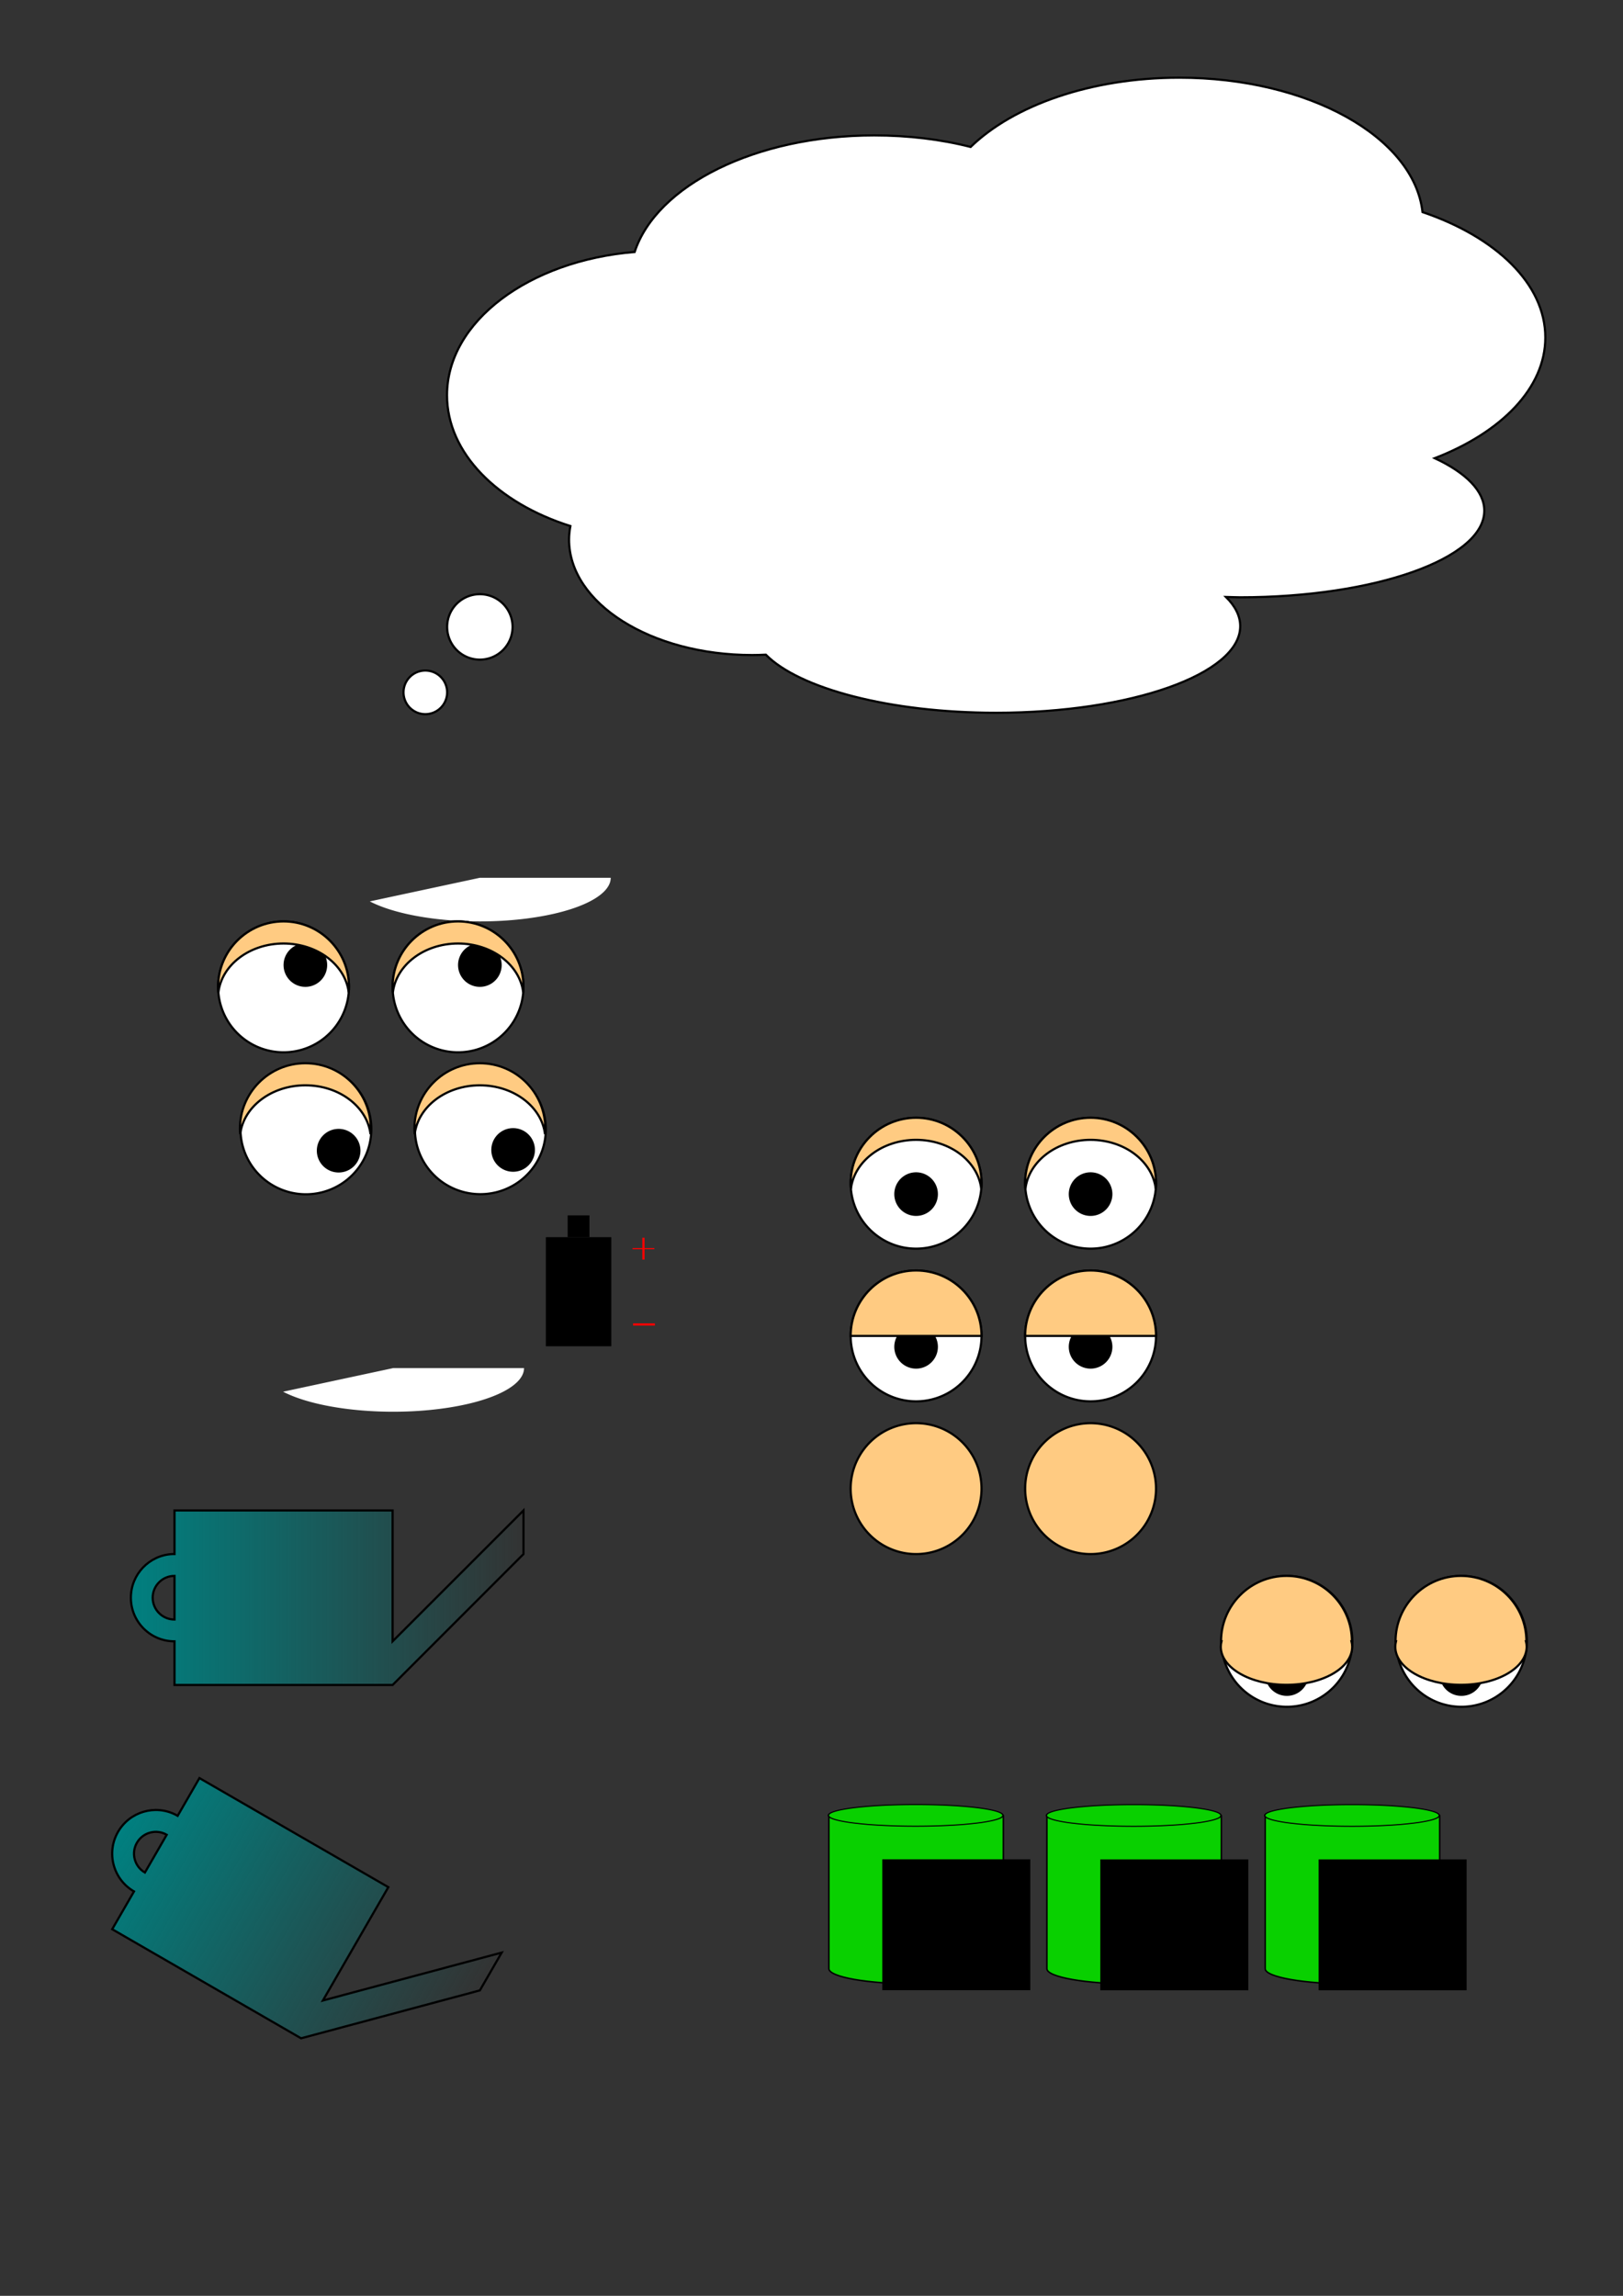 <?xml version="1.0" encoding="UTF-8" standalone="no"?>
<!-- Created with Inkscape (http://www.inkscape.org/) -->
<svg
   xmlns:dc="http://purl.org/dc/elements/1.1/"
   xmlns:cc="http://creativecommons.org/ns#"
   xmlns:rdf="http://www.w3.org/1999/02/22-rdf-syntax-ns#"
   xmlns:svg="http://www.w3.org/2000/svg"
   xmlns="http://www.w3.org/2000/svg"
   xmlns:xlink="http://www.w3.org/1999/xlink"
   xmlns:sodipodi="http://sodipodi.sourceforge.net/DTD/sodipodi-0.dtd"
   xmlns:inkscape="http://www.inkscape.org/namespaces/inkscape"
   width="744.094"
   height="1052.362"
   id="svg2"
   sodipodi:version="0.32"
   inkscape:version="0.46"
   sodipodi:docname="drawing.svg"
   inkscape:output_extension="org.inkscape.output.svg.inkscape">
  <rect width="100%" height="100%" fill="#333333" stroke="none"/>
  <defs
     id="defs4">
    <linearGradient
       inkscape:collect="always"
       id="linearGradient3410">
      <stop
         style="stop-color:#008080;stop-opacity:1;"
         offset="0"
         id="stop3412" />
      <stop
         style="stop-color:#008080;stop-opacity:0;"
         offset="1"
         id="stop3414" />
    </linearGradient>
    <linearGradient
       id="linearGradient3376">
      <stop
         style="stop-color:#3a6e6f;stop-opacity:1;"
         offset="0"
         id="stop3378" />
      <stop
         style="stop-color:#e3e3e3;stop-opacity:1;"
         offset="1"
         id="stop3380" />
    </linearGradient>
    <inkscape:perspective
       sodipodi:type="inkscape:persp3d"
       inkscape:vp_x="0 : 526.18109 : 1"
       inkscape:vp_y="0 : 1000 : 0"
       inkscape:vp_z="744.09448 : 526.18109 : 1"
       inkscape:persp3d-origin="372.04724 : 350.78739 : 1"
       id="perspective10" />
    <linearGradient
       inkscape:collect="always"
       xlink:href="#linearGradient3410"
       id="linearGradient3416"
       x1="119.5"
       y1="812.375"
       x2="300.5"
       y2="812.375"
       gradientUnits="userSpaceOnUse"
       gradientTransform="translate(-60,-80.013)" />
    <linearGradient
       inkscape:collect="always"
       xlink:href="#linearGradient3410"
       id="linearGradient3420"
       gradientUnits="userSpaceOnUse"
       x1="119.5"
       y1="812.375"
       x2="300.5"
       y2="812.375"
       gradientTransform="matrix(0.866,0.5,-0.5,0.866,356.38,76.145)" />
  </defs>
  <sodipodi:namedview
     id="base"
     pagecolor="#ffffff"
     bordercolor="#666666"
     borderopacity="1.0"
     gridtolerance="10000"
     guidetolerance="10"
     objecttolerance="10"
     inkscape:pageopacity="0.0"
     inkscape:pageshadow="2"
     inkscape:zoom="0.49497475"
     inkscape:cx="497.8885"
     inkscape:cy="906.30768"
     inkscape:document-units="px"
     inkscape:current-layer="layer1"
     showgrid="true"
     inkscape:window-width="1016"
     inkscape:window-height="714"
     inkscape:window-x="0"
     inkscape:window-y="0">
    <inkscape:grid
       type="xygrid"
       id="grid2383" />
  </sodipodi:namedview>
  <g
     inkscape:label="Layer 1"
     inkscape:groupmode="layer"
     id="layer1">
    <path
       sodipodi:type="arc"
       style="fill:#ffffff;fill-rule:evenodd;stroke:#000000;stroke-width:1px;stroke-linecap:butt;stroke-linejoin:miter;stroke-opacity:1"
       id="path2385"
       sodipodi:cx="180"
       sodipodi:cy="292.36218"
       sodipodi:rx="30"
       sodipodi:ry="30"
       d="M 210,292.362 A 30,30 0 1 1 150,292.362 A 30,30 0 1 1 210,292.362 z"
       transform="translate(-50,160)"
       inkscape:export-filename="C:\Documents and Settings\Iv\Bureau\iCreate\robotcite\envirobotrigolo\envirobotrigolo\images\oeil1.png"
       inkscape:export-xdpi="90"
       inkscape:export-ydpi="90" />
    <path
       sodipodi:type="arc"
       style="fill:#ffffff"
       id="path2389"
       sodipodi:cx="220"
       sodipodi:cy="402.36218"
       sodipodi:rx="60"
       sodipodi:ry="20"
       d="M 280,402.362 A 60,20 0 0 1 169.544,413.185 L 220,402.362 z"
       sodipodi:start="0"
       sodipodi:end="2.5698158" />
    <path
       sodipodi:type="arc"
       style="fill:#000000"
       id="path2391"
       sodipodi:cx="200"
       sodipodi:cy="422.36218"
       sodipodi:rx="10"
       sodipodi:ry="10"
       d="M 210,422.362 A 10,10 0 1 1 190,422.362 A 10,10 0 1 1 210,422.362 z"
       transform="translate(-60,20)"
       inkscape:export-filename="C:\Documents and Settings\Iv\Bureau\iCreate\robotcite\envirobotrigolo\envirobotrigolo\images\oeil1.png"
       inkscape:export-xdpi="90"
       inkscape:export-ydpi="90" />
    <path
       sodipodi:type="arc"
       style="fill:#ffffff;fill-rule:evenodd;stroke:#000000;stroke-width:1px;stroke-linecap:butt;stroke-linejoin:miter;stroke-opacity:1"
       id="path2393"
       sodipodi:cx="180"
       sodipodi:cy="292.36218"
       sodipodi:rx="30"
       sodipodi:ry="30"
       d="M 210,292.362 A 30,30 0 1 1 150,292.362 A 30,30 0 1 1 210,292.362 z"
       transform="translate(30,160)"
       inkscape:export-filename="C:\Documents and Settings\Iv\Bureau\iCreate\robotcite\envirobotrigolo\envirobotrigolo\images\oeil1.png"
       inkscape:export-xdpi="90"
       inkscape:export-ydpi="90" />
    <path
       sodipodi:type="arc"
       style="fill:#000000"
       id="path2395"
       sodipodi:cx="200"
       sodipodi:cy="422.36218"
       sodipodi:rx="10"
       sodipodi:ry="10"
       d="M 210,422.362 A 10,10 0 1 1 190,422.362 A 10,10 0 1 1 210,422.362 z"
       transform="translate(20,20)"
       inkscape:export-filename="C:\Documents and Settings\Iv\Bureau\iCreate\robotcite\envirobotrigolo\envirobotrigolo\images\oeil1.png"
       inkscape:export-xdpi="90"
       inkscape:export-ydpi="90" />
    <path
       sodipodi:type="arc"
       style="fill:#ffffff;fill-opacity:1;stroke:#000000;stroke-width:1;stroke-miterlimit:4;stroke-dasharray:none;stroke-opacity:1"
       id="path3211"
       sodipodi:cx="290"
       sodipodi:cy="202.36218"
       sodipodi:rx="10"
       sodipodi:ry="10"
       d="M 300,202.362 A 10,10 0 1 1 280,202.362 A 10,10 0 1 1 300,202.362 z"
       transform="translate(-95,115)"
       inkscape:export-filename="/home/ivanhoe/plasci/robotcite/sdlEnvirobot/images/bulles.png"
       inkscape:export-xdpi="90"
       inkscape:export-ydpi="90" />
    <path
       sodipodi:type="arc"
       style="fill:#ffffff;fill-opacity:1;stroke:#000000;stroke-width:1;stroke-miterlimit:4;stroke-dasharray:none;stroke-opacity:1"
       id="path3215"
       sodipodi:cx="345"
       sodipodi:cy="137.36218"
       sodipodi:rx="15"
       sodipodi:ry="15"
       d="M 360,137.362 A 15,15 0 1 1 330,137.362 A 15,15 0 1 1 360,137.362 z"
       transform="translate(-125,150)"
       inkscape:export-filename="/home/ivanhoe/plasci/robotcite/sdlEnvirobot/images/bulles.png"
       inkscape:export-xdpi="90"
       inkscape:export-ydpi="90" />
    <path
       style="fill:#ffffff;fill-opacity:1;stroke:#000000;stroke-width:1;stroke-miterlimit:4;stroke-dasharray:none;stroke-opacity:1"
       d="M 540.638,35.603 C 500.161,35.603 464.65,48.309 445,67.362 C 431.429,63.902 416.474,62.069 400.765,62.069 C 346.335,62.069 300.981,85.036 290.965,115.497 C 242.543,119.481 204.943,147.373 204.943,181.165 C 204.943,207.695 228.122,230.582 261.504,241.126 C 261.132,243.148 260.892,245.244 260.892,247.329 C 260.892,276.547 298.49,300.26 344.816,300.26 C 346.942,300.26 349.023,300.193 351.11,300.095 C 366.369,315.582 407.874,326.726 456.714,326.726 C 518.482,326.726 568.613,308.941 568.613,287.027 C 568.613,282.331 566.282,277.812 562.056,273.629 C 564.235,273.674 566.402,273.795 568.613,273.795 C 630.381,273.795 680.511,256.01 680.511,234.096 C 680.511,225.084 672.06,216.694 657.782,210.029 C 688.315,198.21 708.486,177.873 708.486,154.699 C 708.486,130.138 685.821,108.634 652.187,97.219 C 648.267,62.794 599.846,35.603 540.638,35.603 z"
       id="path3221"
       sodipodi:nodetypes="ccscscsscsscsscscc"
       inkscape:export-filename="/home/ivanhoe/plasci/robotcite/sdlEnvirobot/images/bulles.png"
       inkscape:export-xdpi="90"
       inkscape:export-ydpi="90" />
    <path
       sodipodi:type="arc"
       style="fill:#ffffff;fill-rule:evenodd;stroke:#000000;stroke-width:1px;stroke-linecap:butt;stroke-linejoin:miter;stroke-opacity:1"
       id="path3262"
       sodipodi:cx="180"
       sodipodi:cy="292.36218"
       sodipodi:rx="30"
       sodipodi:ry="30"
       d="M 210,292.362 A 30,30 0 1 1 150,292.362 A 30,30 0 1 1 210,292.362 z"
       transform="matrix(1,0,0,0.996,-39.756,226.369)"
       inkscape:export-filename="C:\Documents and Settings\Iv\Bureau\iCreate\robotcite\envirobotrigolo\envirobotrigolo\images\oeil2.png"
       inkscape:export-xdpi="90"
       inkscape:export-ydpi="90" />
    <path
       sodipodi:type="arc"
       style="fill:#ffffff"
       id="path3264"
       sodipodi:cx="220"
       sodipodi:cy="402.36218"
       sodipodi:rx="60"
       sodipodi:ry="20"
       d="M 280,402.362 A 60,20 0 0 1 169.544,413.185 L 220,402.362 z"
       sodipodi:start="0"
       sodipodi:end="2.5698158"
       transform="translate(-39.75,224.75)" />
    <path
       sodipodi:type="arc"
       style="fill:#000000"
       id="path3266"
       sodipodi:cx="200"
       sodipodi:cy="422.36218"
       sodipodi:rx="10"
       sodipodi:ry="10"
       d="M 210,422.362 A 10,10 0 1 1 190,422.362 A 10,10 0 1 1 210,422.362 z"
       transform="translate(-44.744,105.094)"
       inkscape:export-filename="C:\Documents and Settings\Iv\Bureau\iCreate\robotcite\envirobotrigolo\envirobotrigolo\images\oeil2.png"
       inkscape:export-xdpi="90"
       inkscape:export-ydpi="90" />
    <path
       sodipodi:type="arc"
       style="fill:#ffffff;fill-rule:evenodd;stroke:#000000;stroke-width:1px;stroke-linecap:butt;stroke-linejoin:miter;stroke-opacity:1"
       id="path3268"
       sodipodi:cx="180"
       sodipodi:cy="292.36218"
       sodipodi:rx="30"
       sodipodi:ry="30"
       d="M 210,292.362 A 30,30 0 1 1 150,292.362 A 30,30 0 1 1 210,292.362 z"
       transform="matrix(1,0,0,0.99,40.229,228.253)"
       inkscape:export-filename="C:\Documents and Settings\Iv\Bureau\iCreate\robotcite\envirobotrigolo\envirobotrigolo\images\oeil2.png"
       inkscape:export-xdpi="90"
       inkscape:export-ydpi="90" />
    <path
       sodipodi:type="arc"
       style="fill:#000000"
       id="path3270"
       sodipodi:cx="200"
       sodipodi:cy="422.36218"
       sodipodi:rx="10"
       sodipodi:ry="10"
       d="M 210,422.362 A 10,10 0 1 1 190,422.362 A 10,10 0 1 1 210,422.362 z"
       transform="translate(35.25,104.75)"
       inkscape:export-filename="C:\Documents and Settings\Iv\Bureau\iCreate\robotcite\envirobotrigolo\envirobotrigolo\images\oeil2.png"
       inkscape:export-xdpi="90"
       inkscape:export-ydpi="90" />
    <rect
       style="fill:#000000"
       id="rect3272"
       width="30"
       height="50"
       x="250.25"
       y="567.112"
       inkscape:export-filename="C:\Documents and Settings\Iv\Bureau\iCreate\robotcite\envirobotrigolo\envirobotrigolo\images\pile.png"
       inkscape:export-xdpi="90"
       inkscape:export-ydpi="90" />
    <rect
       style="fill:#000000"
       id="rect3274"
       width="10"
       height="10"
       x="260.25"
       y="557.112"
       inkscape:export-filename="C:\Documents and Settings\Iv\Bureau\iCreate\robotcite\envirobotrigolo\envirobotrigolo\images\pile.png"
       inkscape:export-xdpi="90"
       inkscape:export-ydpi="90" />
    <path
       style="fill:#ff0000;fill-rule:evenodd;stroke:#ff0000;stroke-width:0.5px;stroke-linecap:butt;stroke-linejoin:miter;stroke-opacity:1"
       d="M 290,572.362 L 300,572.362 L 300,572.362 L 300,572.362"
       id="path3276"
       inkscape:export-filename="C:\Documents and Settings\Iv\Bureau\iCreate\robotcite\envirobotrigolo\envirobotrigolo\images\pile.png"
       inkscape:export-xdpi="90"
       inkscape:export-ydpi="90" />
    <path
       style="fill:#ff0000;fill-rule:evenodd;stroke:#ff0000;stroke-width:1;stroke-linecap:butt;stroke-linejoin:miter;stroke-miterlimit:4;stroke-dasharray:none;stroke-opacity:1"
       d="M 295,567.362 L 295,577.362"
       id="path3278"
       inkscape:export-filename="C:\Documents and Settings\Iv\Bureau\iCreate\robotcite\envirobotrigolo\envirobotrigolo\images\pile.png"
       inkscape:export-xdpi="90"
       inkscape:export-ydpi="90" />
    <path
       style="fill:#ff0000;fill-opacity:1;fill-rule:evenodd;stroke:#ff0000;stroke-width:1px;stroke-linecap:butt;stroke-linejoin:miter;stroke-opacity:1"
       d="M 290.25,607.112 L 300.25,607.112 L 300.25,607.112"
       id="path3280"
       inkscape:export-filename="C:\Documents and Settings\Iv\Bureau\iCreate\robotcite\envirobotrigolo\envirobotrigolo\images\pile.png"
       inkscape:export-xdpi="90"
       inkscape:export-ydpi="90" />
    <path
       sodipodi:type="arc"
       style="fill:#ffffff;fill-rule:evenodd;stroke:#000000;stroke-width:1px;stroke-linecap:butt;stroke-linejoin:miter;stroke-opacity:1"
       id="path3282"
       sodipodi:cx="180"
       sodipodi:cy="292.36218"
       sodipodi:rx="30"
       sodipodi:ry="30"
       d="M 210,292.362 A 30,30 0 1 1 150,292.362 A 30,30 0 1 1 210,292.362 z"
       transform="translate(410,460)"
       inkscape:export-filename="C:\Documents and Settings\Iv\Bureau\iCreate\robotcite\envirobotrigolo\envirobotrigolo\images\oeil6.png"
       inkscape:export-xdpi="90"
       inkscape:export-ydpi="90" />
    <path
       sodipodi:type="arc"
       style="fill:#000000"
       id="path3284"
       sodipodi:cx="200"
       sodipodi:cy="422.36218"
       sodipodi:rx="10"
       sodipodi:ry="10"
       d="M 210,422.362 A 10,10 0 1 1 190,422.362 A 10,10 0 1 1 210,422.362 z"
       transform="translate(390,345)"
       inkscape:export-filename="C:\Documents and Settings\Iv\Bureau\iCreate\robotcite\envirobotrigolo\envirobotrigolo\images\oeil6.png"
       inkscape:export-xdpi="90"
       inkscape:export-ydpi="90" />
    <path
       sodipodi:type="arc"
       style="fill:#ffffff;fill-rule:evenodd;stroke:#000000;stroke-width:1px;stroke-linecap:butt;stroke-linejoin:miter;stroke-opacity:1"
       id="path3286"
       sodipodi:cx="180"
       sodipodi:cy="292.36218"
       sodipodi:rx="30"
       sodipodi:ry="30"
       d="M 210,292.362 A 30,30 0 1 1 150,292.362 A 30,30 0 1 1 210,292.362 z"
       transform="translate(490,460)"
       inkscape:export-filename="C:\Documents and Settings\Iv\Bureau\iCreate\robotcite\envirobotrigolo\envirobotrigolo\images\oeil6.png"
       inkscape:export-xdpi="90"
       inkscape:export-ydpi="90" />
    <path
       sodipodi:type="arc"
       style="fill:#000000"
       id="path3288"
       sodipodi:cx="200"
       sodipodi:cy="422.36218"
       sodipodi:rx="10"
       sodipodi:ry="10"
       d="M 210,422.362 A 10,10 0 1 1 190,422.362 A 10,10 0 1 1 210,422.362 z"
       transform="translate(470,345)"
       inkscape:export-filename="C:\Documents and Settings\Iv\Bureau\iCreate\robotcite\envirobotrigolo\envirobotrigolo\images\oeil6.png"
       inkscape:export-xdpi="90"
       inkscape:export-ydpi="90" />
    <rect
       style="fill:#ffffff;fill-opacity:1;stroke:#000000;stroke-width:1;stroke-miterlimit:4;stroke-dasharray:none;stroke-opacity:1"
       id="rect3304"
       width="5"
       height="0"
       x="430"
       y="387.362" />
    <path
       style="fill:#ffcb82;fill-opacity:1;fill-rule:evenodd;stroke:#000000;stroke-width:1px;stroke-linecap:butt;stroke-linejoin:miter;stroke-opacity:1"
       d="M 669.812,722.362 C 653.253,722.362 639.812,735.802 639.812,752.362 L 640,752.362 C 639.802,753.171 639.688,753.991 639.688,754.831 C 639.688,764.478 653.188,772.3 669.812,772.3 C 686.437,772.3 699.937,764.478 699.938,754.831 C 699.938,753.991 699.823,753.171 699.625,752.362 L 699.812,752.362 C 699.812,735.802 686.372,722.362 669.812,722.362 z"
       id="path3308"
       inkscape:export-filename="C:\Documents and Settings\Iv\Bureau\iCreate\robotcite\envirobotrigolo\envirobotrigolo\images\oeil6.png"
       inkscape:export-xdpi="90"
       inkscape:export-ydpi="90" />
    <path
       style="fill:#ffcb82;fill-opacity:1;fill-rule:evenodd;stroke:#000000;stroke-width:1px;stroke-linecap:butt;stroke-linejoin:miter;stroke-opacity:1"
       d="M 589.812,722.362 C 573.253,722.362 559.812,735.802 559.812,752.362 L 560,752.362 C 559.802,753.171 559.688,753.991 559.688,754.831 C 559.688,764.478 573.188,772.3 589.812,772.3 C 606.437,772.3 619.937,764.478 619.938,754.831 C 619.938,753.991 619.823,753.171 619.625,752.362 L 619.812,752.362 C 619.812,735.802 606.372,722.362 589.812,722.362 z"
       id="path3312"
       inkscape:export-filename="C:\Documents and Settings\Iv\Bureau\iCreate\robotcite\envirobotrigolo\envirobotrigolo\images\oeil6.png"
       inkscape:export-xdpi="90"
       inkscape:export-ydpi="90" />
    <path
       sodipodi:type="arc"
       style="fill:#ffffff;fill-rule:evenodd;stroke:#000000;stroke-width:1px;stroke-linecap:butt;stroke-linejoin:miter;stroke-opacity:1"
       id="path3314"
       sodipodi:cx="180"
       sodipodi:cy="292.36218"
       sodipodi:rx="30"
       sodipodi:ry="30"
       d="M 210,292.362 A 30,30 0 1 1 150,292.362 A 30,30 0 1 1 210,292.362 z"
       transform="translate(240,250)"
       inkscape:export-filename="C:\Documents and Settings\Iv\Bureau\iCreate\robotcite\envirobotrigolo\envirobotrigolo\images\oeil3.png"
       inkscape:export-xdpi="90"
       inkscape:export-ydpi="90" />
    <path
       sodipodi:type="arc"
       style="fill:#000000"
       id="path3316"
       sodipodi:cx="200"
       sodipodi:cy="422.36218"
       sodipodi:rx="10"
       sodipodi:ry="10"
       d="M 210,422.362 A 10,10 0 1 1 190,422.362 A 10,10 0 1 1 210,422.362 z"
       transform="translate(220,125)"
       inkscape:export-filename="C:\Documents and Settings\Iv\Bureau\iCreate\robotcite\envirobotrigolo\envirobotrigolo\images\oeil3.png"
       inkscape:export-xdpi="90"
       inkscape:export-ydpi="90" />
    <path
       sodipodi:type="arc"
       style="fill:#ffffff;fill-rule:evenodd;stroke:#000000;stroke-width:1px;stroke-linecap:butt;stroke-linejoin:miter;stroke-opacity:1"
       id="path3318"
       sodipodi:cx="180"
       sodipodi:cy="292.36218"
       sodipodi:rx="30"
       sodipodi:ry="30"
       d="M 210,292.362 A 30,30 0 1 1 150,292.362 A 30,30 0 1 1 210,292.362 z"
       transform="translate(320,250)"
       inkscape:export-filename="C:\Documents and Settings\Iv\Bureau\iCreate\robotcite\envirobotrigolo\envirobotrigolo\images\oeil3.png"
       inkscape:export-xdpi="90"
       inkscape:export-ydpi="90" />
    <path
       sodipodi:type="arc"
       style="fill:#000000"
       id="path3320"
       sodipodi:cx="200"
       sodipodi:cy="422.36218"
       sodipodi:rx="10"
       sodipodi:ry="10"
       d="M 210,422.362 A 10,10 0 1 1 190,422.362 A 10,10 0 1 1 210,422.362 z"
       transform="translate(300,125)"
       inkscape:export-filename="C:\Documents and Settings\Iv\Bureau\iCreate\robotcite\envirobotrigolo\envirobotrigolo\images\oeil3.png"
       inkscape:export-xdpi="90"
       inkscape:export-ydpi="90" />
    <path
       style="fill:#ffcb82;fill-opacity:1;fill-rule:evenodd;stroke:#000000;stroke-width:1px;stroke-linecap:butt;stroke-linejoin:miter;stroke-opacity:1"
       d="M 130,422.362 C 113.44,422.362 100,435.802 100,452.362 C 100,453.218 100.055,454.056 100.125,454.893 C 101.664,442.312 114.452,432.487 130,432.487 C 145.548,432.487 158.336,442.312 159.875,454.893 C 159.945,454.056 160,453.218 160,452.362 C 160,435.802 146.56,422.362 130,422.362 z"
       id="path3326"
       inkscape:export-filename="C:\Documents and Settings\Iv\Bureau\iCreate\robotcite\envirobotrigolo\envirobotrigolo\images\oeil1.png"
       inkscape:export-xdpi="90"
       inkscape:export-ydpi="90" />
    <path
       style="fill:#ffcb82;fill-opacity:1;fill-rule:evenodd;stroke:#000000;stroke-width:1px;stroke-linecap:butt;stroke-linejoin:miter;stroke-opacity:1"
       d="M 210,422.362 C 193.44,422.362 180,435.802 180,452.362 C 180,453.218 180.055,454.056 180.125,454.893 C 181.664,442.312 194.452,432.487 210,432.487 C 225.548,432.487 238.336,442.312 239.875,454.893 C 239.945,454.056 240,453.218 240,452.362 C 240,435.802 226.56,422.362 210,422.362 z"
       id="path3331"
       inkscape:export-filename="C:\Documents and Settings\Iv\Bureau\iCreate\robotcite\envirobotrigolo\envirobotrigolo\images\oeil1.png"
       inkscape:export-xdpi="90"
       inkscape:export-ydpi="90" />
    <path
       style="fill:#ffcb82;fill-opacity:1;fill-rule:evenodd;stroke:#000000;stroke-width:1px;stroke-linecap:butt;stroke-linejoin:miter;stroke-opacity:1"
       d="M 420,512.362 C 403.44,512.362 390,525.802 390,542.362 C 390,543.218 390.055,544.056 390.125,544.893 C 391.664,532.312 404.452,522.487 420,522.487 C 435.548,522.487 448.336,532.312 449.875,544.893 C 449.945,544.056 450,543.218 450,542.362 C 450,525.802 436.56,512.362 420,512.362 z"
       id="path3333"
       inkscape:export-filename="C:\Documents and Settings\Iv\Bureau\iCreate\robotcite\envirobotrigolo\envirobotrigolo\images\oeil3.png"
       inkscape:export-xdpi="90"
       inkscape:export-ydpi="90" />
    <path
       style="fill:#ffcb82;fill-opacity:1;fill-rule:evenodd;stroke:#000000;stroke-width:1px;stroke-linecap:butt;stroke-linejoin:miter;stroke-opacity:1"
       d="M 500,512.362 C 483.44,512.362 470,525.802 470,542.362 C 470,543.218 470.055,544.056 470.125,544.893 C 471.664,532.312 484.452,522.487 500,522.487 C 515.548,522.487 528.336,532.312 529.875,544.893 C 529.945,544.056 530,543.218 530,542.362 C 530,525.802 516.56,512.362 500,512.362 z"
       id="path3335"
       inkscape:export-filename="C:\Documents and Settings\Iv\Bureau\iCreate\robotcite\envirobotrigolo\envirobotrigolo\images\oeil3.png"
       inkscape:export-xdpi="90"
       inkscape:export-ydpi="90" />
    <path
       style="fill:#ffcb82;fill-opacity:1;fill-rule:evenodd;stroke:#000000;stroke-width:1px;stroke-linecap:butt;stroke-linejoin:miter;stroke-opacity:1"
       d="M 140,487.362 C 123.44,487.362 110,500.802 110,517.362 C 110,518.218 110.055,519.056 110.125,519.893 C 111.664,507.312 124.452,497.487 140,497.487 C 155.548,497.487 168.336,507.312 169.875,519.893 C 169.945,519.056 170,518.218 170,517.362 C 170,500.802 156.56,487.362 140,487.362 z"
       id="path3337"
       inkscape:export-filename="C:\Documents and Settings\Iv\Bureau\iCreate\robotcite\envirobotrigolo\envirobotrigolo\images\oeil2.png"
       inkscape:export-xdpi="90"
       inkscape:export-ydpi="90" />
    <path
       style="fill:#ffcb82;fill-opacity:1;fill-rule:evenodd;stroke:#000000;stroke-width:1px;stroke-linecap:butt;stroke-linejoin:miter;stroke-opacity:1"
       d="M 220,487.362 C 203.44,487.362 190,500.802 190,517.362 C 190,518.218 190.055,519.056 190.125,519.893 C 191.664,507.312 204.452,497.487 220,497.487 C 235.548,497.487 248.336,507.312 249.875,519.893 C 249.945,519.056 250,518.218 250,517.362 C 250,500.802 236.56,487.362 220,487.362 z"
       id="path3339"
       inkscape:export-filename="C:\Documents and Settings\Iv\Bureau\iCreate\robotcite\envirobotrigolo\envirobotrigolo\images\oeil2.png"
       inkscape:export-xdpi="90"
       inkscape:export-ydpi="90" />
    <path
       sodipodi:type="arc"
       style="fill:#ffffff;fill-rule:evenodd;stroke:#000000;stroke-width:1px;stroke-linecap:butt;stroke-linejoin:miter;stroke-opacity:1"
       id="path3349"
       sodipodi:cx="180"
       sodipodi:cy="292.36218"
       sodipodi:rx="30"
       sodipodi:ry="30"
       d="M 210,292.362 A 30,30 0 1 1 150,292.362 A 30,30 0 1 1 210,292.362 z"
       transform="translate(240,320)"
       inkscape:export-filename="C:\Documents and Settings\Iv\Bureau\iCreate\robotcite\envirobotrigolo\envirobotrigolo\images\oeil4.png"
       inkscape:export-xdpi="90"
       inkscape:export-ydpi="90" />
    <path
       sodipodi:type="arc"
       style="fill:#000000"
       id="path3351"
       sodipodi:cx="200"
       sodipodi:cy="422.36218"
       sodipodi:rx="10"
       sodipodi:ry="10"
       d="M 210,422.362 A 10,10 0 1 1 190,422.362 A 10,10 0 1 1 210,422.362 z"
       transform="translate(220,195)"
       inkscape:export-filename="C:\Documents and Settings\Iv\Bureau\iCreate\robotcite\envirobotrigolo\envirobotrigolo\images\oeil4.png"
       inkscape:export-xdpi="90"
       inkscape:export-ydpi="90" />
    <path
       sodipodi:type="arc"
       style="fill:#ffffff;fill-rule:evenodd;stroke:#000000;stroke-width:1px;stroke-linecap:butt;stroke-linejoin:miter;stroke-opacity:1"
       id="path3353"
       sodipodi:cx="180"
       sodipodi:cy="292.36218"
       sodipodi:rx="30"
       sodipodi:ry="30"
       d="M 210,292.362 A 30,30 0 1 1 150,292.362 A 30,30 0 1 1 210,292.362 z"
       transform="translate(320,320)"
       inkscape:export-filename="C:\Documents and Settings\Iv\Bureau\iCreate\robotcite\envirobotrigolo\envirobotrigolo\images\oeil4.png"
       inkscape:export-xdpi="90"
       inkscape:export-ydpi="90" />
    <path
       sodipodi:type="arc"
       style="fill:#000000"
       id="path3355"
       sodipodi:cx="200"
       sodipodi:cy="422.36218"
       sodipodi:rx="10"
       sodipodi:ry="10"
       d="M 210,422.362 A 10,10 0 1 1 190,422.362 A 10,10 0 1 1 210,422.362 z"
       transform="translate(300,195)"
       inkscape:export-filename="C:\Documents and Settings\Iv\Bureau\iCreate\robotcite\envirobotrigolo\envirobotrigolo\images\oeil4.png"
       inkscape:export-xdpi="90"
       inkscape:export-ydpi="90" />
    <path
       sodipodi:type="arc"
       style="fill:#ffcb82;fill-opacity:1;fill-rule:evenodd;stroke:#000000;stroke-width:1px;stroke-linecap:butt;stroke-linejoin:miter;stroke-opacity:1"
       id="path3361"
       sodipodi:cx="180"
       sodipodi:cy="292.36218"
       sodipodi:rx="30"
       sodipodi:ry="30"
       d="M 210,292.362 A 30,30 0 1 1 150,292.362 A 30,30 0 1 1 210,292.362 z"
       transform="translate(240,390)"
       inkscape:export-filename="C:\Documents and Settings\Iv\Bureau\iCreate\robotcite\envirobotrigolo\envirobotrigolo\images\oeil5.png"
       inkscape:export-xdpi="90"
       inkscape:export-ydpi="90" />
    <path
       style="fill:#ffcb82;fill-opacity:1;fill-rule:evenodd;stroke:#000000;stroke-width:1px;stroke-linecap:butt;stroke-linejoin:miter;stroke-opacity:1"
       d="M 500,582.362 C 483.44,582.362 470,595.802 470,612.362 L 530,612.362 C 530,595.802 516.56,582.362 500,582.362 z"
       id="path3363"
       inkscape:export-filename="C:\Documents and Settings\Iv\Bureau\iCreate\robotcite\envirobotrigolo\envirobotrigolo\images\oeil4.png"
       inkscape:export-xdpi="90"
       inkscape:export-ydpi="90" />
    <path
       style="fill:#ffcb82;fill-opacity:1;fill-rule:evenodd;stroke:#000000;stroke-width:1px;stroke-linecap:butt;stroke-linejoin:miter;stroke-opacity:1"
       d="M 420,582.362 C 403.44,582.362 390,595.802 390,612.362 L 450,612.362 C 450,595.802 436.56,582.362 420,582.362 z"
       id="path3368"
       inkscape:export-filename="C:\Documents and Settings\Iv\Bureau\iCreate\robotcite\envirobotrigolo\envirobotrigolo\images\oeil4.png"
       inkscape:export-xdpi="90"
       inkscape:export-ydpi="90" />
    <path
       sodipodi:type="arc"
       style="fill:#ffcb82;fill-opacity:1;fill-rule:evenodd;stroke:#000000;stroke-width:1px;stroke-linecap:butt;stroke-linejoin:miter;stroke-opacity:1"
       id="path3372"
       sodipodi:cx="180"
       sodipodi:cy="292.36218"
       sodipodi:rx="30"
       sodipodi:ry="30"
       d="M 210,292.362 A 30,30 0 1 1 150,292.362 A 30,30 0 1 1 210,292.362 z"
       transform="translate(320,390)"
       inkscape:export-filename="C:\Documents and Settings\Iv\Bureau\iCreate\robotcite\envirobotrigolo\envirobotrigolo\images\oeil5.png"
       inkscape:export-xdpi="90"
       inkscape:export-ydpi="90" />
    <path
       style="fill:url(#linearGradient3416);fill-opacity:1;fill-rule:evenodd;stroke:#000000;stroke-width:1px;stroke-linecap:butt;stroke-linejoin:miter;stroke-opacity:1"
       d="M 80,692.362 L 80,712.362 C 79.655,712.362 79.309,712.345 78.969,712.362 C 68.406,712.898 60,721.667 60,732.362 C 60,743.402 68.96,752.362 80,752.362 L 80,772.362 L 180,772.362 L 240,712.362 L 240,692.362 L 180,752.362 L 180,692.362 L 80,692.362 z M 80,722.362 L 80,742.362 C 74.48,742.362 70,737.882 70,732.362 C 70,726.842 74.48,722.362 80,722.362 z"
       id="path3392"
       inkscape:export-filename="C:\Documents and Settings\Iv\Bureau\iCreate\robotcite\envirobotrigolo\envirobotrigolo\images\arrosoir1.png"
       inkscape:export-xdpi="90"
       inkscape:export-ydpi="90" />
    <path
       style="fill:url(#linearGradient3420);fill-opacity:1;fill-rule:evenodd;stroke:#000000;stroke-width:1px;stroke-linecap:butt;stroke-linejoin:miter;stroke-opacity:1"
       d="M 91.436,815.042 L 81.436,832.362 C 81.137,832.19 80.847,832.002 80.543,831.847 C 71.127,827.029 59.463,830.421 54.115,839.683 C 48.595,849.244 51.875,861.483 61.436,867.003 L 51.436,884.324 L 138.038,934.324 L 220,912.362 L 230,895.042 L 148.038,917.003 L 178.038,865.042 L 91.436,815.042 z M 76.436,841.022 L 66.436,858.343 C 61.655,855.583 60.016,849.463 62.776,844.683 C 65.536,839.902 71.655,838.262 76.436,841.022 z"
       id="path3418"
       inkscape:export-filename="C:\Documents and Settings\Iv\Bureau\iCreate\robotcite\envirobotrigolo\envirobotrigolo\images\arrosoir2.png"
       inkscape:export-xdpi="90"
       inkscape:export-ydpi="90" />
    <path
       style="fill:#09d000;fill-opacity:1;stroke:#000000;stroke-width:0.683;stroke-miterlimit:4;stroke-dasharray:none;stroke-opacity:1"
       d="M 380.017,832.362 L 380.017,902.39 C 380.017,906.256 397.933,909.393 420.008,909.393 C 442.084,909.393 460,906.256 460,902.39 L 460,832.362 L 380.017,832.362 z"
       id="rect3426"
       inkscape:export-filename="C:\Documents and Settings\Iv\Bureau\iCreate\robotcite\envirobotrigolo\envirobotrigolo\images\engraisK.png"
       inkscape:export-xdpi="90"
       inkscape:export-ydpi="90" />
    <path
       sodipodi:type="arc"
       style="fill:#09d000;fill-opacity:1;stroke:#000000;stroke-width:1;stroke-miterlimit:4;stroke-dasharray:none;stroke-opacity:1"
       id="path3424"
       sodipodi:cx="420"
       sodipodi:cy="812.36218"
       sodipodi:rx="60"
       sodipodi:ry="10"
       d="M 480,812.362 A 60,10 0 1 1 360,812.362 A 60,10 0 1 1 480,812.362 z"
       transform="matrix(0.667,0,0,0.496,139.681,429.21)"
       inkscape:export-filename="C:\Documents and Settings\Iv\Bureau\iCreate\robotcite\envirobotrigolo\envirobotrigolo\images\engraisK.png"
       inkscape:export-xdpi="90"
       inkscape:export-ydpi="90" />
    <flowRoot
       xml:space="preserve"
       id="flowRoot3431"
       style="font-size:40px;font-style:normal;font-weight:normal;fill:#000000;fill-opacity:1;stroke:none;stroke-width:1px;stroke-linecap:butt;stroke-linejoin:miter;stroke-opacity:1;font-family:Bitstream Vera Sans"
       transform="translate(16.639,14.914)"
       inkscape:export-filename="C:\Documents and Settings\Iv\Bureau\iCreate\robotcite\envirobotrigolo\envirobotrigolo\images\engraisK.png"
       inkscape:export-xdpi="90"
       inkscape:export-ydpi="90"><flowRegion
         id="flowRegion3433"><rect
           id="rect3435"
           width="67.857"
           height="60"
           x="387.857"
           y="837.362" /></flowRegion><flowPara
         id="flowPara3437">K</flowPara></flowRoot>    <path
       style="fill:#09d000;fill-opacity:1;stroke:#000000;stroke-width:0.683;stroke-miterlimit:4;stroke-dasharray:none;stroke-opacity:1"
       d="M 479.971,832.4 L 479.971,902.428 C 479.971,906.294 497.887,909.431 519.963,909.431 C 542.038,909.431 559.954,906.294 559.954,902.428 L 559.954,832.4 L 479.971,832.4 z"
       id="path3439"
       inkscape:export-filename="C:\Documents and Settings\Iv\Bureau\iCreate\robotcite\envirobotrigolo\envirobotrigolo\images\engraisN.png"
       inkscape:export-xdpi="90"
       inkscape:export-ydpi="90" />
    <path
       sodipodi:type="arc"
       style="fill:#09d000;fill-opacity:1;stroke:#000000;stroke-width:1;stroke-miterlimit:4;stroke-dasharray:none;stroke-opacity:1"
       id="path3441"
       sodipodi:cx="420"
       sodipodi:cy="812.36218"
       sodipodi:rx="60"
       sodipodi:ry="10"
       d="M 480,812.362 A 60,10 0 1 1 360,812.362 A 60,10 0 1 1 480,812.362 z"
       transform="matrix(0.667,0,0,0.496,239.635,429.248)"
       inkscape:export-filename="C:\Documents and Settings\Iv\Bureau\iCreate\robotcite\envirobotrigolo\envirobotrigolo\images\engraisN.png"
       inkscape:export-xdpi="90"
       inkscape:export-ydpi="90" />
    <flowRoot
       xml:space="preserve"
       id="flowRoot3443"
       style="font-size:40px;font-style:normal;font-weight:normal;fill:#000000;fill-opacity:1;stroke:none;stroke-width:1px;stroke-linecap:butt;stroke-linejoin:miter;stroke-opacity:1;font-family:Bitstream Vera Sans"
       transform="translate(116.593,14.952)"
       inkscape:export-filename="C:\Documents and Settings\Iv\Bureau\iCreate\robotcite\envirobotrigolo\envirobotrigolo\images\engraisN.png"
       inkscape:export-xdpi="90"
       inkscape:export-ydpi="90"><flowRegion
         id="flowRegion3445"><rect
           id="rect3447"
           width="67.857"
           height="60"
           x="387.857"
           y="837.362" /></flowRegion><flowPara
         id="flowPara3449">N</flowPara></flowRoot>    <path
       style="fill:#09d000;fill-opacity:1;stroke:#000000;stroke-width:0.683;stroke-miterlimit:4;stroke-dasharray:none;stroke-opacity:1"
       d="M 580.062,832.4 L 580.062,902.428 C 580.062,906.294 597.978,909.431 620.054,909.431 C 642.129,909.431 660.046,906.294 660.046,902.428 L 660.046,832.4 L 580.062,832.4 z"
       id="path3451"
       inkscape:export-filename="C:\Documents and Settings\Iv\Bureau\iCreate\robotcite\envirobotrigolo\envirobotrigolo\images\engraisP.png"
       inkscape:export-xdpi="90"
       inkscape:export-ydpi="90" />
    <path
       sodipodi:type="arc"
       style="fill:#09d000;fill-opacity:1;stroke:#000000;stroke-width:1;stroke-miterlimit:4;stroke-dasharray:none;stroke-opacity:1"
       id="path3453"
       sodipodi:cx="420"
       sodipodi:cy="812.36218"
       sodipodi:rx="60"
       sodipodi:ry="10"
       d="M 480,812.362 A 60,10 0 1 1 360,812.362 A 60,10 0 1 1 480,812.362 z"
       transform="matrix(0.667,0,0,0.496,339.726,429.248)"
       inkscape:export-filename="C:\Documents and Settings\Iv\Bureau\iCreate\robotcite\envirobotrigolo\envirobotrigolo\images\engraisP.png"
       inkscape:export-xdpi="90"
       inkscape:export-ydpi="90" />
    <flowRoot
       xml:space="preserve"
       id="flowRoot3455"
       style="font-size:40px;font-style:normal;font-weight:normal;fill:#000000;fill-opacity:1;stroke:none;stroke-width:1px;stroke-linecap:butt;stroke-linejoin:miter;stroke-opacity:1;font-family:Bitstream Vera Sans"
       transform="translate(216.684,14.952)"
       inkscape:export-filename="C:\Documents and Settings\Iv\Bureau\iCreate\robotcite\envirobotrigolo\envirobotrigolo\images\engraisP.png"
       inkscape:export-xdpi="90"
       inkscape:export-ydpi="90"><flowRegion
         id="flowRegion3457"><rect
           id="rect3459"
           width="67.857"
           height="60"
           x="387.857"
           y="837.362" /></flowRegion><flowPara
         id="flowPara3461">P</flowPara></flowRoot>  </g>
</svg>
